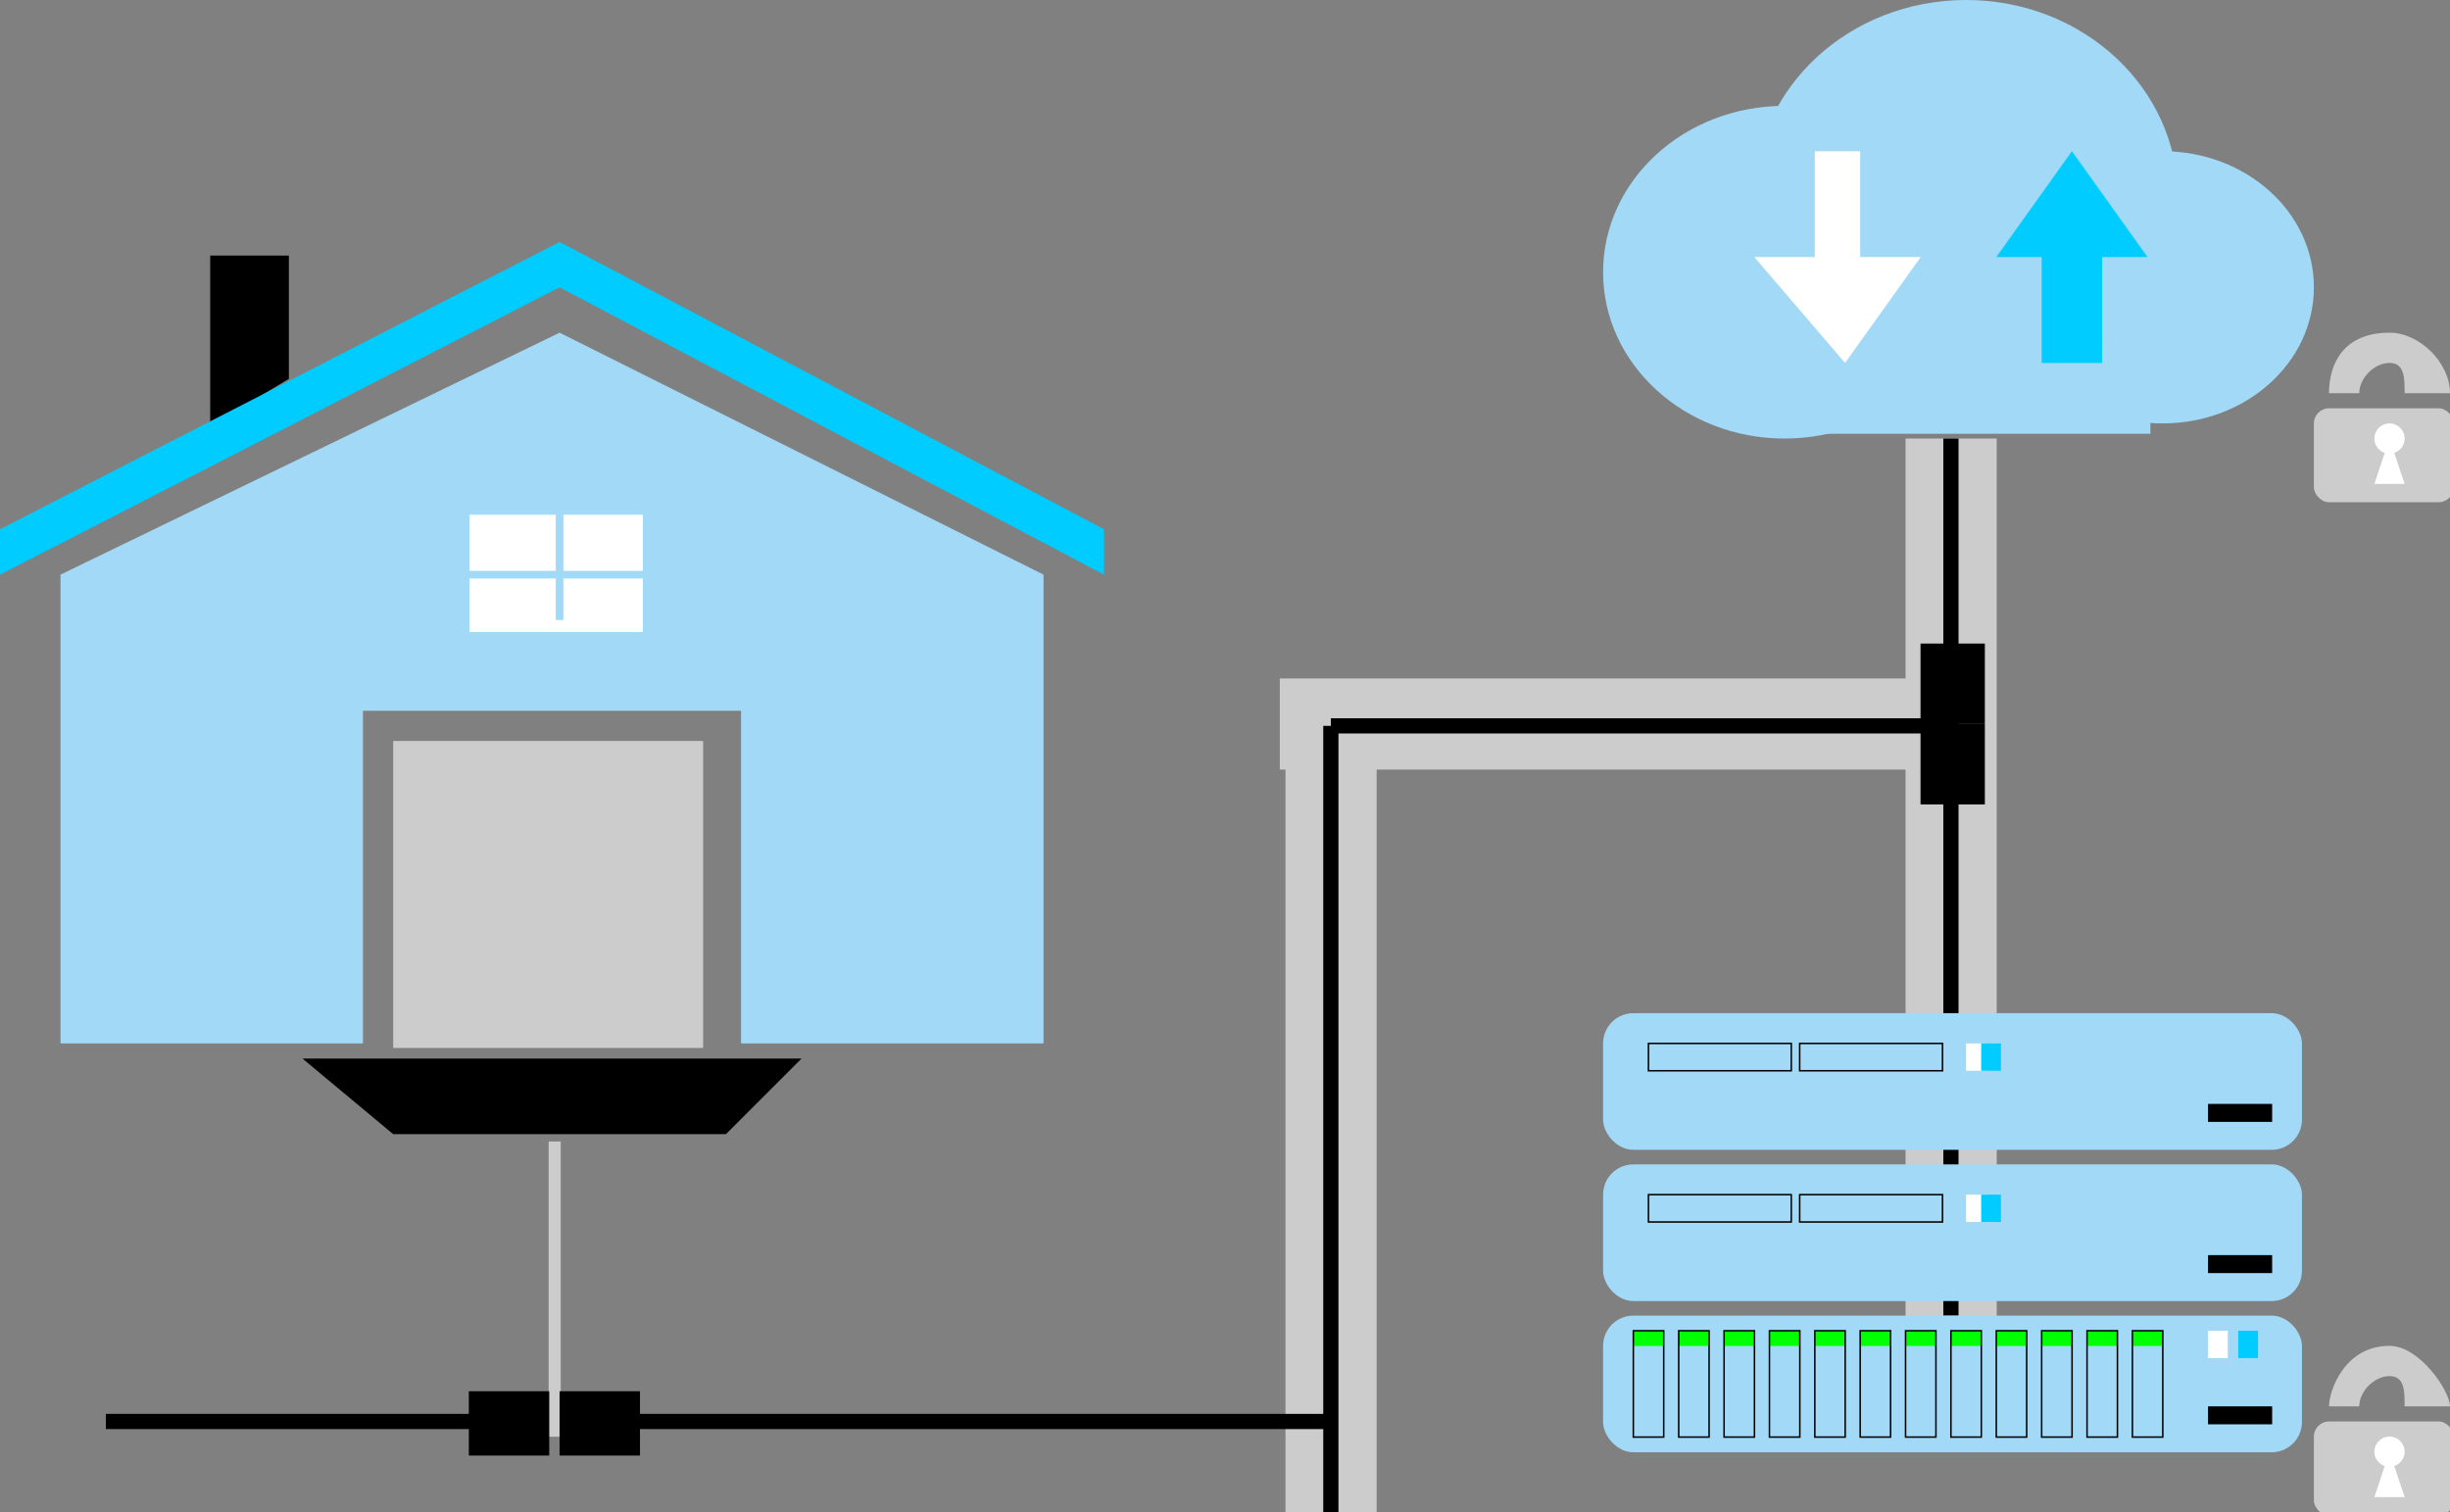 <?xml version="1.0" encoding="UTF-8"?>
<!DOCTYPE svg PUBLIC "-//W3C//DTD SVG 1.1//EN" "http://www.w3.org/Graphics/SVG/1.1/DTD/svg11.dtd">
<!-- Creator: CorelDRAW SE -->
<svg xmlns="http://www.w3.org/2000/svg" xml:space="preserve" width="162px" height="100px" version="1.1" style="shape-rendering:geometricPrecision; text-rendering:geometricPrecision; image-rendering:optimizeQuality; fill-rule:evenodd; clip-rule:evenodd"
viewBox="0 0 162 100"
 xmlns:xlink="http://www.w3.org/1999/xlink">
 <rect x="0" y="0" width="162" height="100" fill="#808080" stroke="none"/>
 <defs>
  <style type="text/css">
   <![CDATA[
    .str3 {stroke:black;stroke-width:1.005}
    .str1 {stroke:#A2D9F7;stroke-width:0.502}
    .str2 {stroke:black;stroke-width:0.201}
    .str4 {stroke:black;stroke-width:0.1}
    .str0 {stroke:#A2D9F7;stroke-width:0.077}
    .fil6 {fill:none}
    .fil0 {fill:#A2D9F7}
    .fil4 {fill:#A2D9F7}
    .fil5 {fill:black}
    .fil2 {fill:#00CCFF}
    .fil8 {fill:#00CCFF}
    .fil10 {fill:lime}
    .fil7 {fill:#CCCCCC}
    .fil3 {fill:#CCCCCC}
    .fil1 {fill:white}
    .fil9 {fill:white}
   ]]>
  </style>
 </defs>
 <g id="Warstwa_x0020_1">
  <g id="_118975320">
   <g>
    <ellipse class="fil0" cx="118" cy="18" rx="12" ry="11"/>
    <ellipse class="fil0" cx="143" cy="19" rx="10" ry="9"/>
    <ellipse class="fil0" cx="130" cy="13" rx="14" ry="13"/>
    <rect class="fil0" x="117" y="24" width="25.191" height="4.685"/>
   </g>
   <polygon class="fil1" points="127,17 122,24 116,17 120,17 120,10 123,10 123,17 "/>
   <polygon class="fil2" points="142,17 137,10 132,17 135,17 135,24 139,24 139,17 "/>
  </g>
  <rect class="fil3" x="26" y="49" width="20.493" height="20.3"/>
  <polygon class="fil4" points="4,38 37,22 69,38 69,69 49,69 49,47 24,47 24,69 4,69 "/>
  <polygon class="fil5" points="20,70 53,70 48,75 26,75 "/>
  <rect class="fil1 str0" x="31" y="34" width="11.543" height="7.833"/>
  <line class="fil6 str1" x1="31" y1="38" x2="43" y2= "38" />
  <rect class="fil7" x="126" y="29" width="6.027" height="58.37"/>
  <line class="fil6 str1" x1="37" y1="41" x2="37" y2= "34" />
  <g id="_118978248">
   <rect class="fil5" transform="matrix(2.80341E-14 -1.059 1.512 4.00547E-14 126.99 53.195)" width="5.023" height="2.813"/>
   <rect class="fil5" transform="matrix(2.80341E-14 -1.059 1.512 4.00547E-14 126.99 47.877)" width="5.023" height="2.813"/>
  </g>
  <polygon class="fil5 str2" points="14,17 19,17 19,25 14,28 "/>
  <polygon class="fil8" points="0,35 37,16 73,35 73,38 37,19 0,38 "/>
  <line class="fil6 str3" x1="129" y1="87" x2="129" y2= "29" />
  <rect class="fil4" x="106" y="67" width="46.21" height="9.036" rx="2" ry="2"/>
  <rect class="fil5" x="146" y="73" width="4.241" height="1.188"/>
  <rect class="fil7" x="85" y="45" width="6.027" height="55.251"/>
  <rect class="fil7" transform="matrix(2.07513E-14 -1 0.523 1.76675E-14 84.623 50.892)" width="6.027" height="79.36"/>
  <line class="fil6 str3" x1="88" y1="100" x2="88" y2= "48" />
  <line class="fil6 str3" x1="129" y1="48" x2="88" y2= "48" />
  <line class="fil6 str3" x1="88" y1="94" x2="7" y2= "94" />
  <g id="_118979784">
   <rect class="fil7" transform="matrix(1.75239E-13 -2.024 1.323 1.07193E-14 36.279 95.005)" width="9.644" height="0.603"/>
   <rect class="fil5" x="31" y="92" width="5.317" height="4.254"/>
   <rect class="fil5" x="37" y="92" width="5.317" height="4.254"/>
  </g>
  <rect class="fil6 str4" x="109" y="69" width="9.443" height="1.808"/>
  <rect class="fil6 str4" x="119" y="69" width="9.443" height="1.808"/>
  <rect class="fil9" x="130" y="69" width="1.306" height="1.808"/>
  <rect class="fil8" x="131" y="69" width="1.306" height="1.808"/>
  <rect class="fil4" x="106" y="77" width="46.21" height="9.036" rx="2" ry="2"/>
  <rect class="fil5" x="146" y="83" width="4.241" height="1.188"/>
  <rect class="fil6 str4" x="109" y="79" width="9.443" height="1.808"/>
  <rect class="fil6 str4" x="119" y="79" width="9.443" height="1.808"/>
  <rect class="fil9" x="130" y="79" width="1.306" height="1.808"/>
  <rect class="fil8" x="131" y="79" width="1.306" height="1.808"/>
  <rect class="fil4" x="106" y="87" width="46.21" height="9.036" rx="2" ry="2"/>
  <rect class="fil5" x="146" y="93" width="4.241" height="1.188"/>
  <g id="_118982808">
   <rect class="fil7" x="153" y="94" width="9.242" height="6.212" rx="1" ry="1"/>
   <circle class="fil1" cx="158" cy="96" r="1"/>
   <path class="fil7" d="M158 89c2,0 4,3 4,4l-3 0c0,-1 0,-2 -1,-2 -1,0 -2,1 -2,2l-2 0c0,-1 1,-4 4,-4z"/>
   <polygon class="fil1" points="158,96 159,99 157,99 "/>
  </g>
  <rect class="fil10" x="108" y="88" width="2.009" height="1.005"/>
  <rect class="fil10" x="111" y="88" width="2.009" height="1.005"/>
  <rect class="fil10" x="114" y="88" width="2.009" height="1.005"/>
  <rect class="fil10" x="117" y="88" width="2.009" height="1.005"/>
  <rect class="fil10" x="120" y="88" width="2.009" height="1.005"/>
  <rect class="fil10" x="123" y="88" width="2.009" height="1.005"/>
  <rect class="fil10" x="126" y="88" width="2.009" height="1.005"/>
  <rect class="fil10" x="129" y="88" width="2.009" height="1.005"/>
  <rect class="fil10" x="132" y="88" width="2.009" height="1.005"/>
  <rect class="fil10" x="135" y="88" width="2.009" height="1.005"/>
  <rect class="fil10" x="138" y="88" width="2.009" height="1.005"/>
  <rect class="fil10" x="141" y="88" width="2.009" height="1.005"/>
  <rect class="fil6 str4" x="108" y="88" width="2.009" height="7.032"/>
  <rect class="fil6 str4" x="111" y="88" width="2.009" height="7.032"/>
  <rect class="fil6 str4" x="114" y="88" width="2.009" height="7.032"/>
  <rect class="fil6 str4" x="117" y="88" width="2.009" height="7.032"/>
  <rect class="fil6 str4" x="120" y="88" width="2.009" height="7.032"/>
  <rect class="fil6 str4" x="123" y="88" width="2.009" height="7.032"/>
  <rect class="fil6 str4" x="126" y="88" width="2.009" height="7.032"/>
  <rect class="fil6 str4" x="129" y="88" width="2.009" height="7.032"/>
  <rect class="fil6 str4" x="132" y="88" width="2.009" height="7.032"/>
  <rect class="fil6 str4" x="135" y="88" width="2.009" height="7.032"/>
  <rect class="fil6 str4" x="138" y="88" width="2.009" height="7.032"/>
  <rect class="fil9" x="146" y="88" width="1.306" height="1.808"/>
  <rect class="fil8" x="148" y="88" width="1.306" height="1.808"/>
  <rect class="fil6 str4" x="141" y="88" width="2.009" height="7.032"/>
  <g id="_298637928">
   <rect class="fil7" x="153" y="27" width="9.242" height="6.212" rx="1" ry="1"/>
   <circle class="fil1" cx="158" cy="29" r="1"/>
   <path class="fil7" d="M158 22c2,0 4,2 4,4l-3 0c0,-1 0,-2 -1,-2 -1,0 -2,1 -2,2l-2 0c0,-2 1,-4 4,-4z"/>
   <polygon class="fil1" points="158,29 159,32 157,32 "/>
  </g>
 </g>
</svg>
